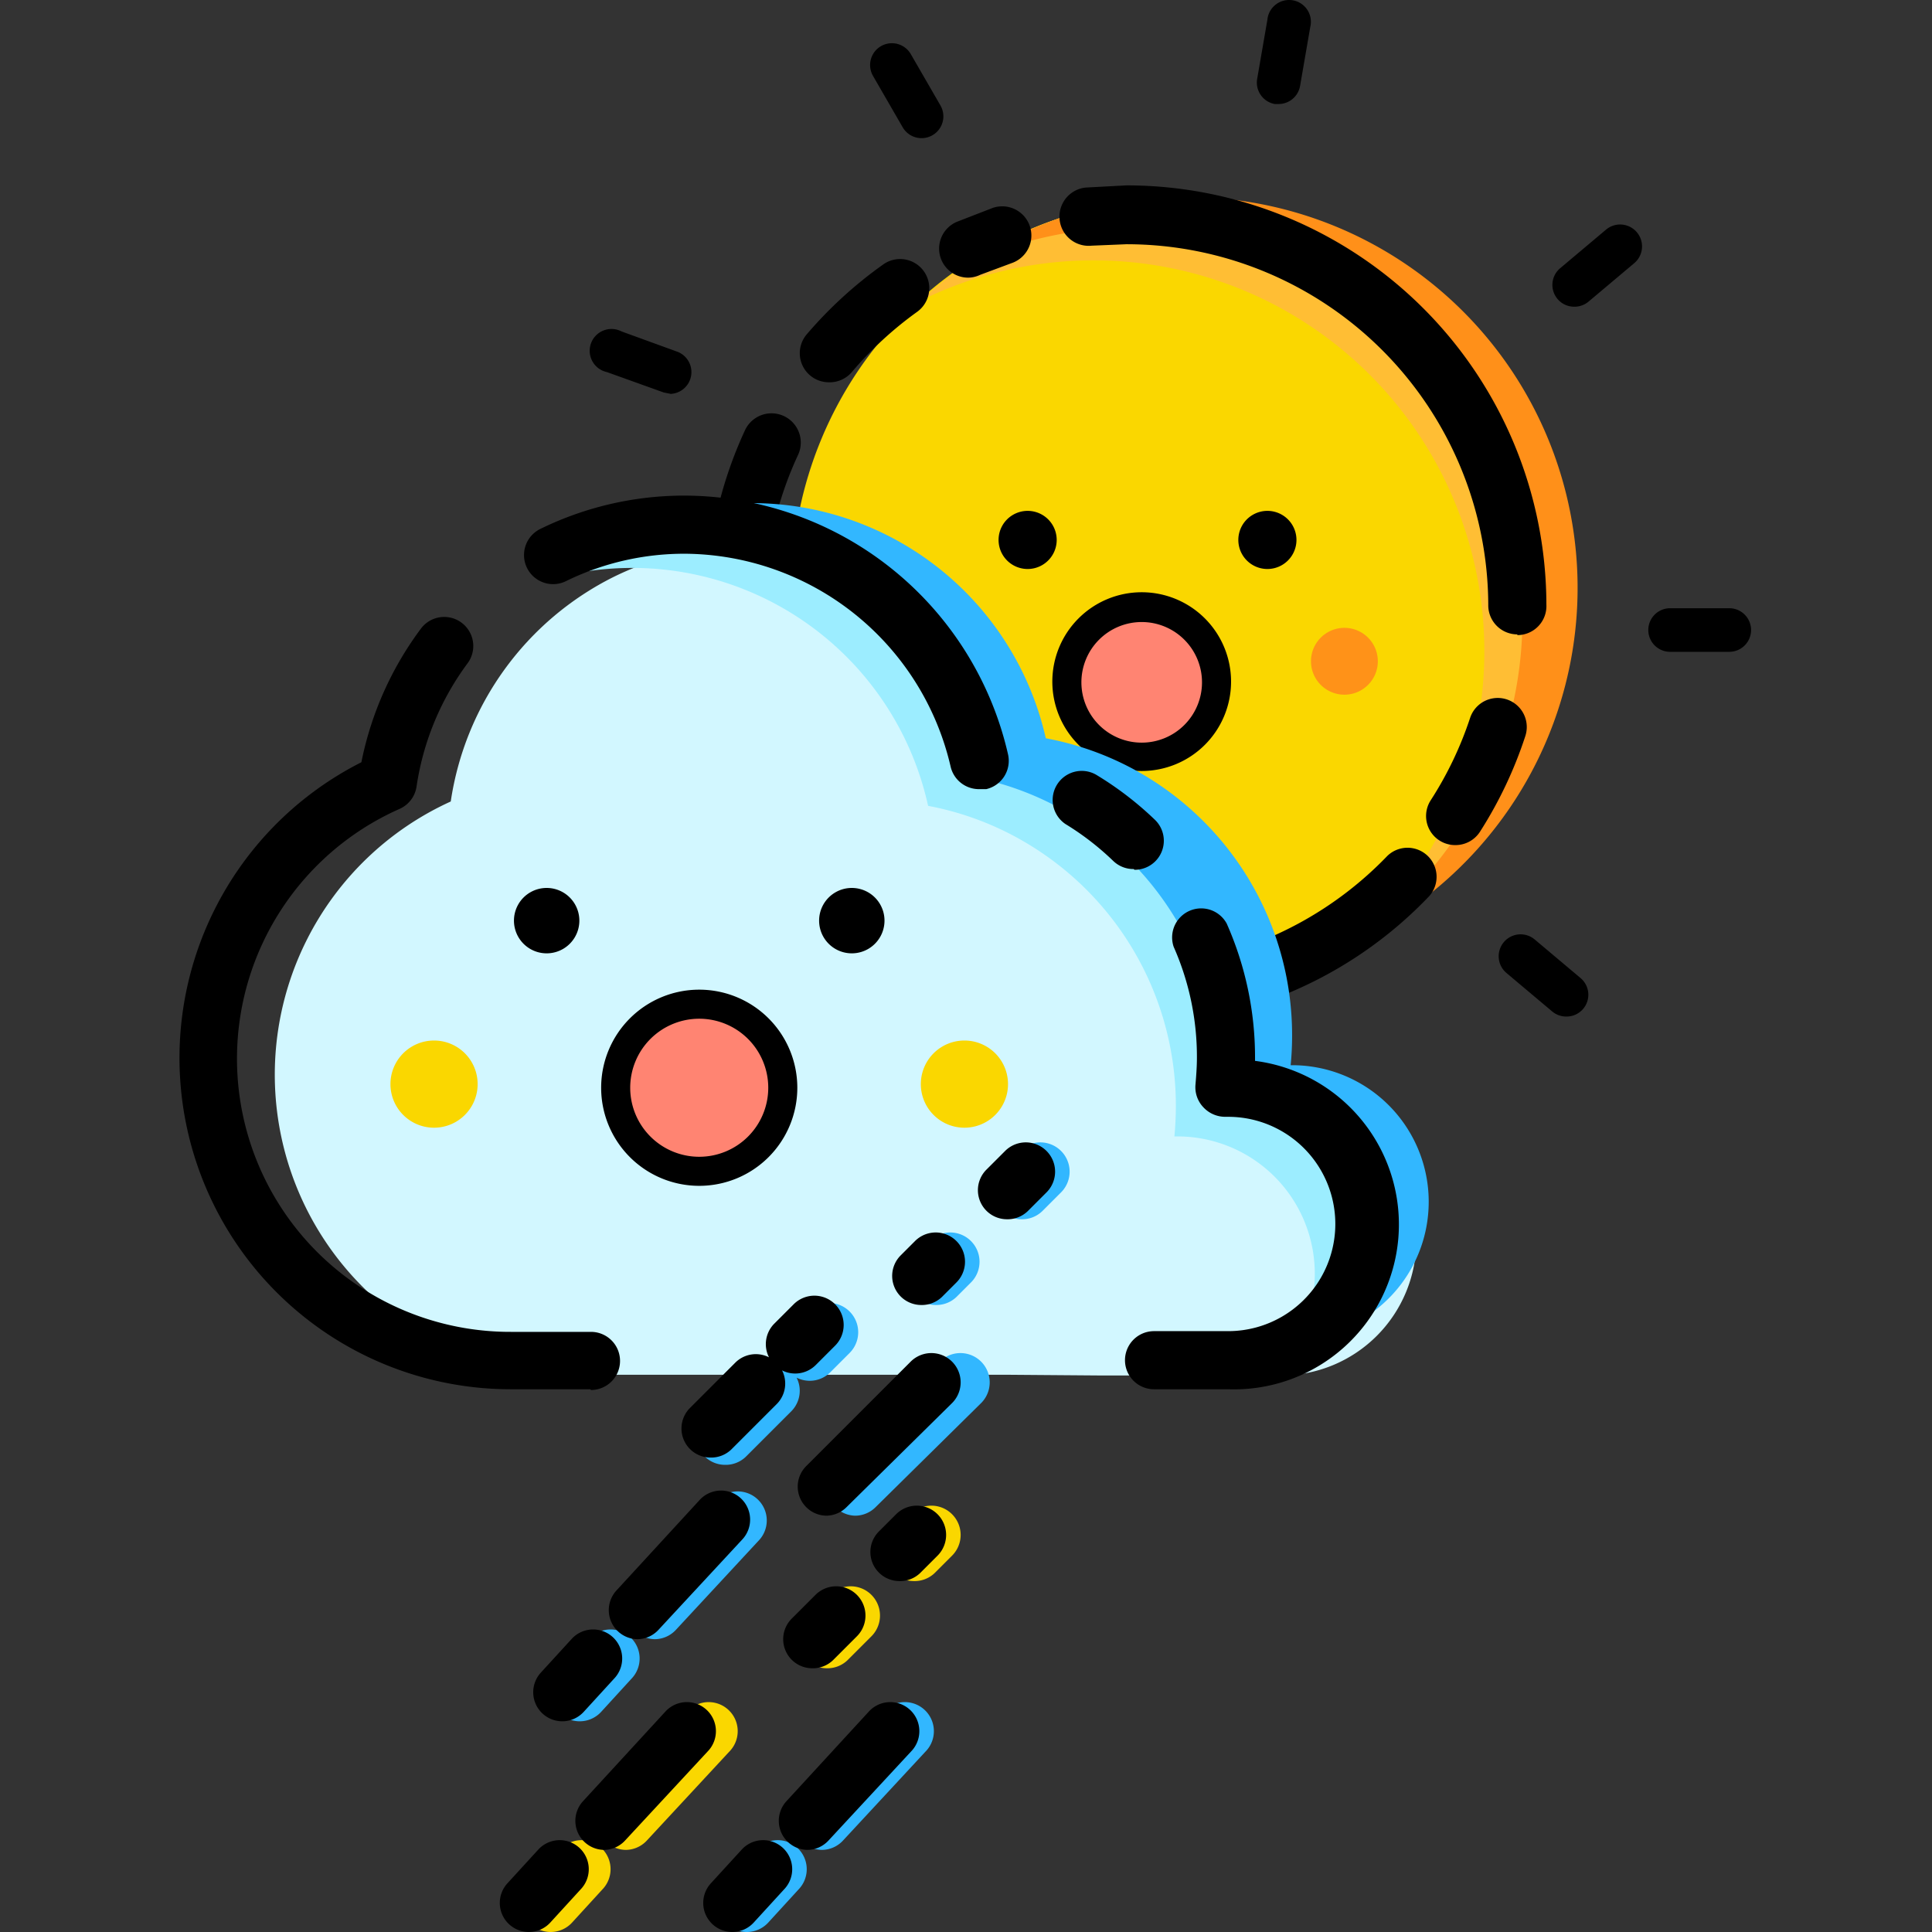 <?xml version="1.0" standalone="no"?><!DOCTYPE svg PUBLIC "-//W3C//DTD SVG 1.1//EN" "http://www.w3.org/Graphics/SVG/1.1/DTD/svg11.dtd"><svg class="icon" width="200px" height="200.00px" viewBox="0 0 1024 1024" version="1.1" xmlns="http://www.w3.org/2000/svg"><rect x="0" y="0" width="1024" height="1024" fill="#333333" stroke="none"/><path d="M419.513 311.976a207.176 206.791 0 1 0 414.352 0 207.176 206.791 0 1 0-414.352 0Z" fill="#FAD700" /><path d="M487.673 159.483a207.176 207.176 0 1 1 232.206 338.105 207.176 207.176 0 0 0-232.206-338.105z" fill="#FFBE34" /><path d="M514.244 139.073a207.176 207.176 0 1 1 200.244 361.21 207.176 207.176 0 0 0-200.244-361.21z" fill="#FF9019" /><path d="M544.666 286.176m-15.403 0a15.403 15.403 0 1 0 30.807 0 15.403 15.403 0 1 0-30.807 0Z"  /><path d="M671.744 286.176m-15.403 0a15.403 15.403 0 1 0 30.807 0 15.403 15.403 0 1 0-30.807 0Z"  /><path d="M565.46 361.267a39.664 39.664 0 1 0 79.328 0 39.664 39.664 0 1 0-79.328 0Z" fill="#FF8472" /><path d="M605.124 408.633a47.365 47.365 0 1 1 47.365-47.365 47.365 47.365 0 0 1-47.365 47.365z m0-78.942a31.962 31.962 0 1 0 31.962 31.962 31.962 31.962 0 0 0-31.962-31.962z"  /><path d="M694.849 350.485a17.714 17.714 0 1 0 35.428 0 17.714 17.714 0 1 0-35.428 0Z" fill="#FF9218" /><path d="M597.037 543.413a222.579 222.579 0 0 1-222.579-222.194A220.269 220.269 0 0 1 394.868 228.028a15.504 15.504 0 0 1 28.111 13.093 189.847 189.847 0 0 0-17.714 80.098 191.772 191.772 0 0 0 330.018 132.469 15.403 15.403 0 0 1 22.335 21.18 220.654 220.654 0 0 1-160.581 68.545z m174.444-95.501a15.403 15.403 0 0 1-13.093-23.875 190.617 190.617 0 0 0 20.795-43.515 15.403 15.403 0 0 1 29.266 9.627 221.809 221.809 0 0 1-23.875 50.446 15.403 15.403 0 0 1-13.093 7.317z m32.732-111.675a15.403 15.403 0 0 1-15.403-15.403 191.772 191.772 0 0 0-191.772-191.387l-18.484 0.77a15.48 15.48 0 0 1-3.081-30.807l21.565-1.155A222.579 222.579 0 0 1 819.617 320.448a15.403 15.403 0 0 1-15.403 16.174zM439.153 202.612a15.403 15.403 0 0 1-11.553-25.416 223.734 223.734 0 0 1 40.434-36.968 15.442 15.442 0 0 1 18.099 25.031 192.928 192.928 0 0 0-34.658 31.962 15.403 15.403 0 0 1-12.323 5.391zM513.474 147.16a15.403 15.403 0 0 1-6.161-29.652l18.869-7.317a15.465 15.465 0 0 1 10.012 29.266l-16.559 6.161a15.403 15.403 0 0 1-6.161 1.54z"  /><path d="M466.879 350.485a17.714 17.714 0 1 0 35.428 0 17.714 17.714 0 1 0-35.428 0Z" fill="#FF9218" /><path d="M640.167 631.212a11.553 11.553 0 0 1-11.553-9.627l-5.391-31.192a11.553 11.553 0 1 1 22.72-3.851l5.391 31.192a11.553 11.553 0 0 1-9.242 13.478z m-205.25-51.216a11.553 11.553 0 0 1-10.012-17.329l15.788-27.341a11.56 11.56 0 0 1 20.024 11.553l-15.788 27.341a11.553 11.553 0 0 1-10.012 5.776z m395.097-41.204a11.553 11.553 0 0 1-7.317-2.696l-24.26-20.41a11.61 11.61 0 1 1 15.018-17.714l24.26 20.41a11.553 11.553 0 0 1-7.317 20.41zM310.919 409.018a11.553 11.553 0 0 1-3.851-22.335l29.652-10.782a11.553 11.553 0 1 1 8.087 21.565l-30.037 10.782z m574.162-63.539a11.553 11.553 0 0 1 0-23.105h31.577a11.553 11.553 0 0 1 0 23.105h-31.577zM355.589 208.774l-3.851-0.77-30.037-10.782a11.553 11.553 0 1 1 7.702-21.565l29.652 10.782a11.553 11.553 0 0 1-3.851 22.335z m478.661-46.21a11.553 11.553 0 0 1-7.317-20.41l24.26-20.41a11.61 11.61 0 0 1 15.018 17.714l-24.26 20.41a11.553 11.553 0 0 1-7.702 2.696z m-345.806-89.34a11.553 11.553 0 0 1-10.012-5.776l-15.788-27.341a11.56 11.56 0 0 1 20.024-11.553l15.788 27.341a11.553 11.553 0 0 1-10.012 17.329z m189.077-18.099h-1.925a11.553 11.553 0 0 1-9.242-13.478l5.391-31.192a11.553 11.553 0 1 1 22.72 3.851l-5.391 31.192a11.553 11.553 0 0 1-11.553 9.627z"  /><path d="M532.343 728.639H303.217a159.04 159.04 0 0 1-64.309-303.832 159.04 159.04 0 0 1 86.259-118.991 156.345 156.345 0 0 1 69.315-16.174 157.885 157.885 0 0 1 154.034 123.997 155.959 155.959 0 0 1 53.142 20.41 159.04 159.04 0 0 1 76.247 135.935q0 8.087-0.77 15.788h1.925a71.626 71.626 0 0 1 0 143.252h-97.041" fill="#D2F7FF" /><path d="M678.676 723.247a72.781 72.781 0 0 0-54.297-120.917h-1.925q0.77-8.087 0.77-16.174a161.736 161.736 0 0 0-77.402-138.246 159.425 159.425 0 0 0-53.912-20.795 160.581 160.581 0 0 0-204.095-118.991 159.81 159.81 0 0 1 243.374 98.582 158.655 158.655 0 0 1 53.527 20.41 160.195 160.195 0 0 1 77.017 137.09q0 8.087-0.77 15.788h1.925a72.396 72.396 0 0 1 15.403 142.867z" fill="#9CEDFF" /><path d="M701.781 707.844a72.781 72.781 0 0 0-54.297-120.917h-1.925q0.77-8.087 0.77-16.174a161.736 161.736 0 0 0-77.402-138.246 159.425 159.425 0 0 0-53.912-20.795 160.581 160.581 0 0 0-204.095-118.991 159.81 159.81 0 0 1 243.374 98.582 158.655 158.655 0 0 1 53.527 20.41 160.195 160.195 0 0 1 77.017 137.09q0 8.087-0.77 15.788h1.925a72.396 72.396 0 0 1 15.403 142.867z" fill="#32B7FF" /><path d="M650.949 736.34h-39.279a15.403 15.403 0 0 1 0-30.807h39.279a56.8 56.8 0 0 0 0-113.6h-1.54a15.788 15.788 0 0 1-11.553-5.006 15.403 15.403 0 0 1-4.236-11.938c0.385-4.621 0.77-9.627 0.77-14.248a144.022 144.022 0 0 0-12.323-58.918 15.403 15.403 0 0 1 28.111-12.323 174.829 174.829 0 0 1 15.018 71.241v1.54a87.414 87.414 0 0 1-14.248 174.058z m-338.105 0h-42.359A175.599 175.599 0 0 1 191.543 404.012a175.984 175.984 0 0 1 31.577-70.856 15.403 15.403 0 1 1 24.645 18.484 145.177 145.177 0 0 0-26.956 65.079 15.403 15.403 0 0 1-8.857 11.938 144.792 144.792 0 0 0 58.918 277.261h42.359a15.403 15.403 0 0 1 0 30.807z m288.044-275.721a15.403 15.403 0 0 1-10.782-4.236 145.177 145.177 0 0 0-25.416-19.639 15.403 15.403 0 0 1 16.174-26.186 175.984 175.984 0 0 1 31.192 23.875 15.403 15.403 0 0 1-10.782 26.571z m-82.023-42.359a15.403 15.403 0 0 1-15.018-11.938A145.562 145.562 0 0 0 363.291 293.492a142.482 142.482 0 0 0-63.539 14.633 15.415 15.415 0 0 1-13.478-27.726 173.288 173.288 0 0 1 77.017-17.714 176.369 176.369 0 0 1 170.978 137.09 15.403 15.403 0 0 1-11.553 18.484z"  /><path d="M289.74 487.96m-17.329 0a17.329 17.329 0 1 0 34.658 0 17.329 17.329 0 1 0-34.658 0Z"  /><path d="M451.475 487.96m-17.329 0a17.329 17.329 0 1 0 34.658 0 17.329 17.329 0 1 0-34.658 0Z"  /><path d="M370.607 576.53m-44.285 0a44.285 44.285 0 1 0 88.57 0 44.285 44.285 0 1 0-88.57 0Z" fill="#FF8472" /><path d="M370.607 628.516A51.986 51.986 0 1 1 422.594 576.53 51.986 51.986 0 0 1 370.607 628.516z m0-88.57a36.583 36.583 0 1 0 36.583 36.583 36.583 36.583 0 0 0-36.583-36.583z"  /><path d="M230.051 574.605m-23.105 0a23.105 23.105 0 1 0 46.21 0 23.105 23.105 0 1 0-46.21 0Z" fill="#FAD700" /><path d="M511.163 574.605m-23.105 0a23.105 23.105 0 1 0 46.21 0 23.105 23.105 0 1 0-46.21 0Z" fill="#FAD700" /><path d="M395.638 1023.999a15.403 15.403 0 0 1-11.167-25.801l16.559-18.099a15.403 15.403 0 0 1 22.72 20.795l-16.559 18.099a15.403 15.403 0 0 1-11.553 5.006z m40.049-43.515a15.403 15.403 0 0 1-11.167-25.801l43.9-47.751a15.403 15.403 0 0 1 22.72 20.795l-44.285 47.751a15.403 15.403 0 0 1-11.167 5.006zM384.085 776.389a15.403 15.403 0 0 1-10.782-26.186l24.26-24.26a15.403 15.403 0 0 1 17.714-2.696 15.403 15.403 0 0 1 2.696-17.714l10.397-10.397a15.519 15.519 0 0 1 21.95 21.95l-10.397 10.397a15.403 15.403 0 0 1-17.714 2.696 15.403 15.403 0 0 1-2.696 17.714l-24.26 24.26a15.403 15.403 0 0 1-11.167 4.236zM453.401 803.345a15.403 15.403 0 0 1-10.782-26.186l55.452-55.452a15.519 15.519 0 1 1 21.95 21.95l-55.837 55.067a15.403 15.403 0 0 1-10.782 4.621zM307.068 912.324a15.403 15.403 0 0 1-11.167-25.801l16.559-18.099a15.403 15.403 0 0 1 22.72 20.795l-16.559 18.099a15.403 15.403 0 0 1-11.553 5.006z m40.049-43.515a15.403 15.403 0 0 1-11.167-25.801l43.9-47.751a15.403 15.403 0 0 1 22.72 20.795l-44.285 47.751a15.403 15.403 0 0 1-11.167 5.006z" fill="#32B7FF" /><path d="M376.384 772.538a15.403 15.403 0 0 1-10.782-26.186l24.26-24.26a15.403 15.403 0 0 1 17.714-2.696 15.403 15.403 0 0 1 2.696-17.714l10.397-10.397a15.519 15.519 0 0 1 21.95 21.95l-10.397 10.397a15.403 15.403 0 0 1-17.714 2.696 15.403 15.403 0 0 1-2.696 17.714l-24.26 24.26a15.403 15.403 0 0 1-11.167 4.236z"  /><path d="M291.665 1023.999a15.403 15.403 0 0 1-11.167-25.801l16.559-18.099a15.403 15.403 0 0 1 22.72 20.795l-16.559 18.099a15.403 15.403 0 0 1-11.553 5.006z m40.049-43.515a15.403 15.403 0 0 1-11.167-25.801l43.9-47.751a15.403 15.403 0 0 1 22.72 20.795l-44.285 47.751a15.403 15.403 0 0 1-11.167 5.006z" fill="#FAD700" /><path d="M297.826 912.324a15.403 15.403 0 0 1-11.167-25.801l16.559-18.099a15.403 15.403 0 0 1 22.72 20.795l-16.559 18.099a15.403 15.403 0 0 1-11.553 5.006zM337.875 868.81a15.403 15.403 0 0 1-11.167-25.801l43.9-47.751a15.403 15.403 0 1 1 22.72 20.795l-44.285 47.751a15.403 15.403 0 0 1-11.167 5.006z"  /><path d="M437.997 884.213a15.403 15.403 0 0 1-10.782-26.186l12.708-12.708a15.519 15.519 0 0 1 21.95 21.95l-12.708 12.708a15.403 15.403 0 0 1-11.167 4.236z m46.21-46.21a15.403 15.403 0 0 1-10.782-26.186l9.242-9.242a15.519 15.519 0 0 1 21.95 21.95l-9.242 9.242a15.403 15.403 0 0 1-11.167 4.236z" fill="#FAD700" /><path d="M280.112 1023.999a15.403 15.403 0 0 1-11.167-25.801l16.559-18.099a15.403 15.403 0 0 1 22.72 20.795l-16.559 18.099a15.403 15.403 0 0 1-11.553 5.006z m40.049-43.515a15.403 15.403 0 0 1-11.167-25.801l43.9-47.751a15.403 15.403 0 0 1 22.72 20.795l-44.285 47.751a15.403 15.403 0 0 1-11.167 5.006z"  /><path d="M495.76 691.67a15.403 15.403 0 0 1-10.782-26.186l7.702-7.702a15.519 15.519 0 0 1 21.95 21.95l-7.702 7.702a15.403 15.403 0 0 1-11.167 4.236z m45.44-45.44a15.403 15.403 0 0 1-10.782-26.186l10.012-10.012a15.519 15.519 0 0 1 21.95 21.95l-10.012 10.012a15.403 15.403 0 0 1-11.167 4.236z" fill="#32B7FF" /><path d="M387.936 1023.999a15.403 15.403 0 0 1-11.167-25.801l16.559-18.099a15.403 15.403 0 0 1 22.72 20.795l-16.559 18.099a15.403 15.403 0 0 1-11.553 5.006z m40.049-43.515a15.403 15.403 0 0 1-11.167-25.801l43.9-47.751a15.403 15.403 0 0 1 22.72 20.795l-44.285 47.751a15.403 15.403 0 0 1-11.167 5.006zM437.997 803.345a15.403 15.403 0 0 1-10.782-26.186l55.452-55.452a15.519 15.519 0 1 1 21.95 21.95l-55.837 55.067a15.403 15.403 0 0 1-10.782 4.621zM488.058 691.67a15.403 15.403 0 0 1-10.782-26.186l7.702-7.702a15.519 15.519 0 0 1 21.95 21.95l-7.702 7.702a15.403 15.403 0 0 1-11.167 4.236z m45.44-45.44a15.403 15.403 0 0 1-10.782-26.186l10.012-10.012a15.519 15.519 0 0 1 21.95 21.95l-10.012 10.012a15.403 15.403 0 0 1-11.167 4.236zM430.296 884.213a15.403 15.403 0 0 1-10.782-26.186l12.708-12.708a15.519 15.519 0 0 1 21.95 21.95l-12.708 12.708a15.403 15.403 0 0 1-11.167 4.236z m46.21-46.21a15.403 15.403 0 0 1-10.782-26.186l9.242-9.242a15.519 15.519 0 0 1 21.95 21.95l-9.242 9.242a15.403 15.403 0 0 1-11.167 4.236z"  /></svg>